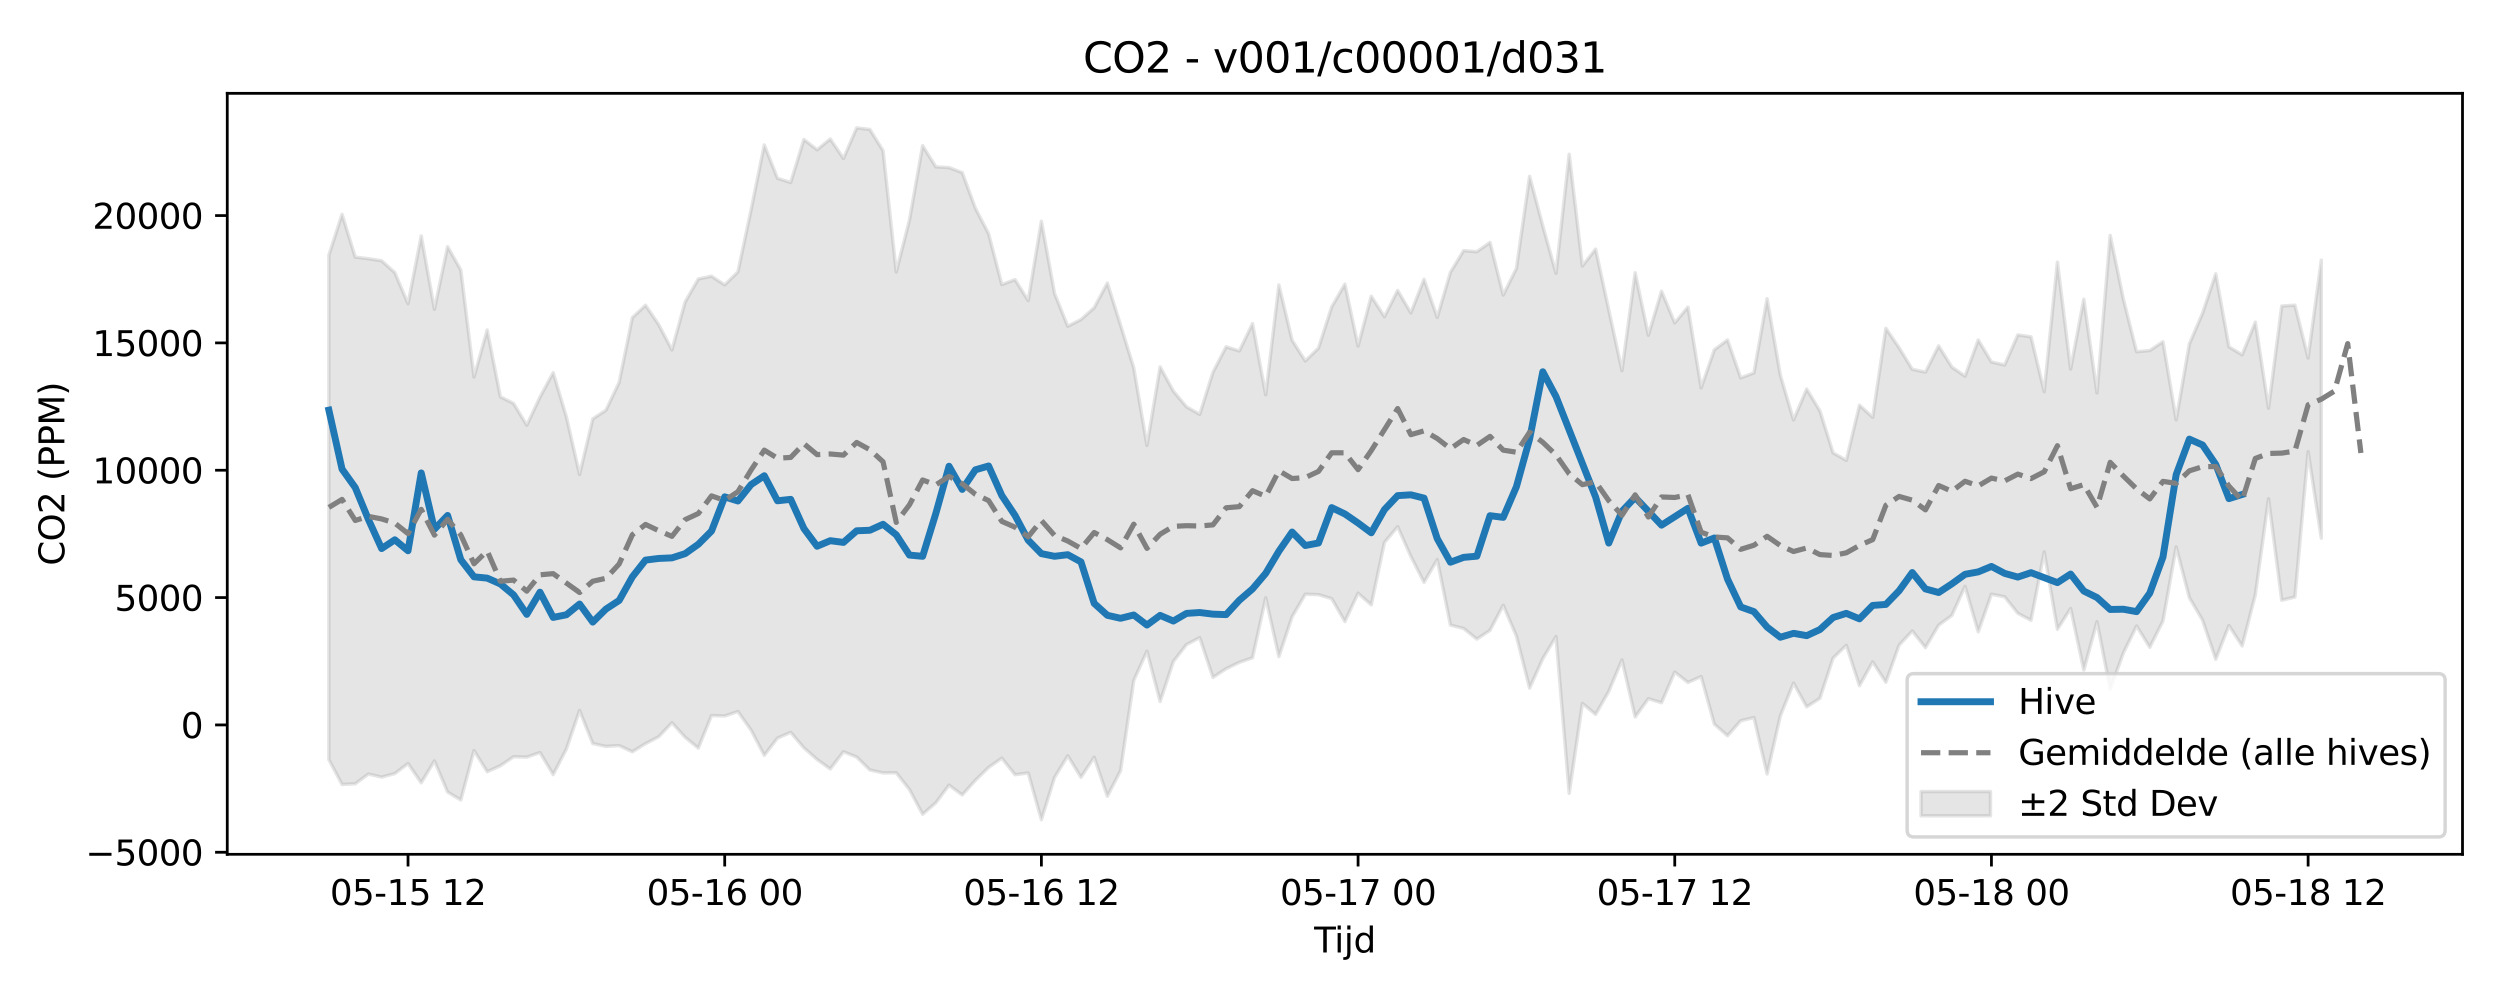 <?xml version="1.0" encoding="utf-8" standalone="no"?>
<!DOCTYPE svg PUBLIC "-//W3C//DTD SVG 1.1//EN"
  "http://www.w3.org/Graphics/SVG/1.1/DTD/svg11.dtd">
<svg xmlns:xlink="http://www.w3.org/1999/xlink" width="720pt" height="288pt" viewBox="0 0 720 288" xmlns="http://www.w3.org/2000/svg" version="1.1">
 <defs>
  <style type="text/css">*{stroke-linejoin: round; stroke-linecap: butt}</style>
 </defs>
 <g id="figure_1">
  <g id="patch_1">
   <path d="M 0 288 
L 720 288 
L 720 0 
L 0 0 
z
" style="fill: #ffffff"/>
  </g>
  <g id="axes_1">
   <g id="patch_2">
    <path d="M 65.45 246.04 
L 709.2 246.04 
L 709.2 26.88 
L 65.45 26.88 
z
" style="fill: #ffffff"/>
   </g>
   <g id="FillBetweenPolyCollection_1">
    <defs>
     <path id="m7c1478dba1" d="M 94.711 -214.495 
L 94.711 -69.231 
L 98.512 -62.076 
L 102.312 -62.259 
L 106.112 -65.073 
L 109.912 -64.19 
L 113.712 -65.209 
L 117.512 -68.102 
L 121.313 -62.551 
L 125.113 -68.848 
L 128.913 -59.886 
L 132.713 -57.601 
L 136.513 -71.845 
L 140.313 -65.746 
L 144.114 -67.474 
L 147.914 -70.058 
L 151.714 -69.951 
L 155.514 -71.275 
L 159.314 -64.912 
L 163.115 -72.264 
L 166.915 -83.379 
L 170.715 -73.849 
L 174.515 -73.042 
L 178.315 -73.272 
L 182.115 -71.479 
L 185.916 -73.84 
L 189.716 -75.823 
L 193.516 -79.853 
L 197.316 -75.661 
L 201.116 -72.552 
L 204.916 -81.92 
L 208.717 -81.792 
L 212.517 -83.077 
L 216.317 -77.711 
L 220.117 -70.472 
L 223.917 -75.42 
L 227.718 -77.083 
L 231.518 -72.625 
L 235.318 -69.282 
L 239.118 -66.531 
L 242.918 -71.499 
L 246.718 -69.976 
L 250.519 -66.241 
L 254.319 -65.417 
L 258.119 -65.435 
L 261.919 -60.614 
L 265.719 -53.491 
L 269.52 -56.784 
L 273.32 -61.877 
L 277.12 -59.047 
L 280.92 -63.268 
L 284.72 -66.986 
L 288.52 -69.65 
L 292.321 -64.878 
L 296.121 -65.385 
L 299.921 -51.922 
L 303.721 -64.116 
L 307.521 -70.331 
L 311.321 -64.129 
L 315.122 -69.912 
L 318.922 -58.687 
L 322.722 -66.047 
L 326.522 -92.014 
L 330.322 -100.454 
L 334.123 -85.963 
L 337.923 -97.477 
L 341.723 -102.372 
L 345.523 -104.362 
L 349.323 -92.906 
L 353.123 -95.398 
L 356.924 -97.246 
L 360.724 -98.569 
L 364.524 -115.821 
L 368.324 -98.901 
L 372.124 -110.342 
L 375.924 -116.856 
L 379.725 -116.742 
L 383.525 -115.595 
L 387.325 -108.984 
L 391.125 -117.15 
L 394.925 -113.792 
L 398.726 -131.774 
L 402.526 -136.308 
L 406.326 -127.744 
L 410.126 -120.27 
L 413.926 -126.834 
L 417.726 -107.982 
L 421.527 -107 
L 425.327 -103.944 
L 429.127 -106.463 
L 432.927 -113.692 
L 436.727 -104.809 
L 440.527 -89.824 
L 444.328 -98.298 
L 448.128 -104.668 
L 451.928 -59.526 
L 455.728 -85.431 
L 459.528 -82.25 
L 463.329 -88.89 
L 467.129 -97.928 
L 470.929 -81.514 
L 474.729 -86.768 
L 478.529 -85.617 
L 482.329 -94.44 
L 486.13 -91.447 
L 489.93 -93.165 
L 493.73 -79.443 
L 497.53 -76.091 
L 501.33 -80.429 
L 505.13 -81.344 
L 508.931 -65.099 
L 512.731 -81.795 
L 516.531 -91.28 
L 520.331 -84.421 
L 524.131 -86.885 
L 527.932 -98.478 
L 531.732 -102.151 
L 535.532 -90.525 
L 539.332 -97.366 
L 543.132 -91.504 
L 546.932 -102.192 
L 550.733 -106.274 
L 554.533 -101.497 
L 558.333 -107.959 
L 562.133 -110.755 
L 565.933 -119.129 
L 569.734 -106.034 
L 573.534 -116.866 
L 577.334 -116.121 
L 581.134 -111.368 
L 584.934 -109.353 
L 588.734 -129.056 
L 592.535 -106.761 
L 596.335 -112.754 
L 600.135 -95.031 
L 603.935 -108.952 
L 607.735 -89.474 
L 611.535 -99.946 
L 615.336 -107.711 
L 619.136 -101.574 
L 622.936 -109.148 
L 626.736 -130.479 
L 630.536 -115.865 
L 634.337 -109.392 
L 638.137 -98.144 
L 641.937 -107.855 
L 645.737 -101.967 
L 649.537 -116.717 
L 653.337 -144.359 
L 657.138 -115.139 
L 660.938 -116.054 
L 664.738 -157.914 
L 668.538 -132.992 
L 668.538 -213.082 
L 668.538 -213.082 
L 664.738 -184.9 
L 660.938 -200.1 
L 657.138 -199.872 
L 653.337 -170.446 
L 649.537 -195.225 
L 645.737 -185.814 
L 641.937 -188.114 
L 638.137 -209.134 
L 634.337 -197.8 
L 630.536 -188.935 
L 626.736 -167.095 
L 622.936 -189.584 
L 619.136 -187.052 
L 615.336 -186.712 
L 611.535 -201.849 
L 607.735 -220.219 
L 603.935 -174.827 
L 600.135 -201.833 
L 596.335 -181.721 
L 592.535 -212.503 
L 588.734 -175.2 
L 584.934 -190.997 
L 581.134 -191.539 
L 577.334 -182.875 
L 573.534 -183.748 
L 569.734 -190.089 
L 565.933 -179.659 
L 562.133 -182.288 
L 558.333 -188.378 
L 554.533 -180.833 
L 550.733 -181.64 
L 546.932 -187.868 
L 543.132 -193.447 
L 539.332 -167.814 
L 535.532 -171.298 
L 531.732 -155.42 
L 527.932 -157.57 
L 524.131 -169.671 
L 520.331 -175.945 
L 516.531 -167.052 
L 512.731 -179.985 
L 508.931 -201.984 
L 505.13 -180.6 
L 501.33 -179.159 
L 497.53 -190.097 
L 493.73 -187.262 
L 489.93 -176.289 
L 486.13 -199.557 
L 482.329 -195.013 
L 478.529 -204.137 
L 474.729 -191.451 
L 470.929 -209.447 
L 467.129 -181.266 
L 463.329 -198.729 
L 459.528 -216.252 
L 455.728 -211.394 
L 451.928 -243.582 
L 448.128 -209.274 
L 444.328 -222.933 
L 440.527 -237.219 
L 436.727 -210.721 
L 432.927 -203.029 
L 429.127 -218.178 
L 425.327 -215.504 
L 421.527 -215.829 
L 417.726 -209.582 
L 413.926 -196.582 
L 410.126 -207.55 
L 406.326 -197.889 
L 402.526 -204.357 
L 398.726 -196.783 
L 394.925 -202.676 
L 391.125 -188.33 
L 387.325 -206.183 
L 383.525 -199.601 
L 379.725 -187.745 
L 375.924 -184.045 
L 372.124 -190.024 
L 368.324 -205.922 
L 364.524 -174.289 
L 360.724 -194.792 
L 356.924 -186.923 
L 353.123 -188.125 
L 349.323 -180.764 
L 345.523 -168.662 
L 341.723 -170.831 
L 337.923 -175.349 
L 334.123 -182.336 
L 330.322 -159.7 
L 326.522 -182.048 
L 322.722 -194.376 
L 318.922 -206.478 
L 315.122 -199.362 
L 311.321 -195.972 
L 307.521 -194.034 
L 303.721 -203.452 
L 299.921 -224.29 
L 296.121 -201.441 
L 292.321 -207.472 
L 288.52 -206.042 
L 284.72 -220.682 
L 280.92 -228.012 
L 277.12 -238.295 
L 273.32 -239.734 
L 269.52 -239.946 
L 265.719 -246.047 
L 261.919 -224.617 
L 258.119 -209.683 
L 254.319 -244.603 
L 250.519 -250.724 
L 246.718 -251.158 
L 242.918 -242.357 
L 239.118 -247.977 
L 235.318 -244.855 
L 231.518 -247.828 
L 227.718 -235.438 
L 223.917 -236.641 
L 220.117 -246.251 
L 216.317 -227.585 
L 212.517 -209.7 
L 208.717 -205.957 
L 204.916 -208.454 
L 201.116 -207.659 
L 197.316 -201.025 
L 193.516 -187.211 
L 189.716 -194.498 
L 185.916 -200.085 
L 182.115 -196.515 
L 178.315 -177.874 
L 174.515 -169.866 
L 170.715 -167.355 
L 166.915 -151.338 
L 163.115 -167.97 
L 159.314 -180.668 
L 155.514 -173.636 
L 151.714 -165.538 
L 147.914 -171.809 
L 144.114 -173.717 
L 140.313 -192.954 
L 136.513 -179.425 
L 132.713 -210.235 
L 128.913 -216.964 
L 125.113 -198.926 
L 121.313 -220.051 
L 117.512 -200.516 
L 113.712 -209.485 
L 109.912 -212.903 
L 106.112 -213.492 
L 102.312 -213.959 
L 98.512 -226.269 
L 94.711 -214.495 
z
" style="stroke: #808080; stroke-opacity: 0.2"/>
    </defs>
    <g clip-path="url(#pd1be5cc029)">
     <use xlink:href="#m7c1478dba1" x="0" y="288" style="fill: #808080; fill-opacity: 0.2; stroke: #808080; stroke-opacity: 0.2"/>
    </g>
   </g>
   <g id="matplotlib.axis_1">
    <g id="xtick_1">
     <g id="line2d_1">
      <defs>
       <path id="m999311cfc5" d="M 0 0 
L 0 3.5 
" style="stroke: #000000; stroke-width: 0.8"/>
      </defs>
      <g>
       <use xlink:href="#m999311cfc5" x="117.512" y="246.04" style="stroke: #000000; stroke-width: 0.8"/>
      </g>
     </g>
     <g id="text_1">
      <!-- 05-15 12 -->
      <g transform="translate(95.032 260.638) scale(0.1 -0.1)">
       <defs>
        <path id="DejaVuSans-30" d="M 2034 4250 
Q 1547 4250 1301 3770 
Q 1056 3291 1056 2328 
Q 1056 1369 1301 889 
Q 1547 409 2034 409 
Q 2525 409 2770 889 
Q 3016 1369 3016 2328 
Q 3016 3291 2770 3770 
Q 2525 4250 2034 4250 
z
M 2034 4750 
Q 2819 4750 3233 4129 
Q 3647 3509 3647 2328 
Q 3647 1150 3233 529 
Q 2819 -91 2034 -91 
Q 1250 -91 836 529 
Q 422 1150 422 2328 
Q 422 3509 836 4129 
Q 1250 4750 2034 4750 
z
" transform="scale(0.016)"/>
        <path id="DejaVuSans-35" d="M 691 4666 
L 3169 4666 
L 3169 4134 
L 1269 4134 
L 1269 2991 
Q 1406 3038 1543 3061 
Q 1681 3084 1819 3084 
Q 2600 3084 3056 2656 
Q 3513 2228 3513 1497 
Q 3513 744 3044 326 
Q 2575 -91 1722 -91 
Q 1428 -91 1123 -41 
Q 819 9 494 109 
L 494 744 
Q 775 591 1075 516 
Q 1375 441 1709 441 
Q 2250 441 2565 725 
Q 2881 1009 2881 1497 
Q 2881 1984 2565 2268 
Q 2250 2553 1709 2553 
Q 1456 2553 1204 2497 
Q 953 2441 691 2322 
L 691 4666 
z
" transform="scale(0.016)"/>
        <path id="DejaVuSans-2d" d="M 313 2009 
L 1997 2009 
L 1997 1497 
L 313 1497 
L 313 2009 
z
" transform="scale(0.016)"/>
        <path id="DejaVuSans-31" d="M 794 531 
L 1825 531 
L 1825 4091 
L 703 3866 
L 703 4441 
L 1819 4666 
L 2450 4666 
L 2450 531 
L 3481 531 
L 3481 0 
L 794 0 
L 794 531 
z
" transform="scale(0.016)"/>
        <path id="DejaVuSans-20" transform="scale(0.016)"/>
        <path id="DejaVuSans-32" d="M 1228 531 
L 3431 531 
L 3431 0 
L 469 0 
L 469 531 
Q 828 903 1448 1529 
Q 2069 2156 2228 2338 
Q 2531 2678 2651 2914 
Q 2772 3150 2772 3378 
Q 2772 3750 2511 3984 
Q 2250 4219 1831 4219 
Q 1534 4219 1204 4116 
Q 875 4013 500 3803 
L 500 4441 
Q 881 4594 1212 4672 
Q 1544 4750 1819 4750 
Q 2544 4750 2975 4387 
Q 3406 4025 3406 3419 
Q 3406 3131 3298 2873 
Q 3191 2616 2906 2266 
Q 2828 2175 2409 1742 
Q 1991 1309 1228 531 
z
" transform="scale(0.016)"/>
       </defs>
       <use xlink:href="#DejaVuSans-30"/>
       <use xlink:href="#DejaVuSans-35" transform="translate(63.623 0)"/>
       <use xlink:href="#DejaVuSans-2d" transform="translate(127.246 0)"/>
       <use xlink:href="#DejaVuSans-31" transform="translate(163.33 0)"/>
       <use xlink:href="#DejaVuSans-35" transform="translate(226.953 0)"/>
       <use xlink:href="#DejaVuSans-20" transform="translate(290.576 0)"/>
       <use xlink:href="#DejaVuSans-31" transform="translate(322.363 0)"/>
       <use xlink:href="#DejaVuSans-32" transform="translate(385.986 0)"/>
      </g>
     </g>
    </g>
    <g id="xtick_2">
     <g id="line2d_2">
      <g>
       <use xlink:href="#m999311cfc5" x="208.717" y="246.04" style="stroke: #000000; stroke-width: 0.8"/>
      </g>
     </g>
     <g id="text_2">
      <!-- 05-16 00 -->
      <g transform="translate(186.236 260.638) scale(0.1 -0.1)">
       <defs>
        <path id="DejaVuSans-36" d="M 2113 2584 
Q 1688 2584 1439 2293 
Q 1191 2003 1191 1497 
Q 1191 994 1439 701 
Q 1688 409 2113 409 
Q 2538 409 2786 701 
Q 3034 994 3034 1497 
Q 3034 2003 2786 2293 
Q 2538 2584 2113 2584 
z
M 3366 4563 
L 3366 3988 
Q 3128 4100 2886 4159 
Q 2644 4219 2406 4219 
Q 1781 4219 1451 3797 
Q 1122 3375 1075 2522 
Q 1259 2794 1537 2939 
Q 1816 3084 2150 3084 
Q 2853 3084 3261 2657 
Q 3669 2231 3669 1497 
Q 3669 778 3244 343 
Q 2819 -91 2113 -91 
Q 1303 -91 875 529 
Q 447 1150 447 2328 
Q 447 3434 972 4092 
Q 1497 4750 2381 4750 
Q 2619 4750 2861 4703 
Q 3103 4656 3366 4563 
z
" transform="scale(0.016)"/>
       </defs>
       <use xlink:href="#DejaVuSans-30"/>
       <use xlink:href="#DejaVuSans-35" transform="translate(63.623 0)"/>
       <use xlink:href="#DejaVuSans-2d" transform="translate(127.246 0)"/>
       <use xlink:href="#DejaVuSans-31" transform="translate(163.33 0)"/>
       <use xlink:href="#DejaVuSans-36" transform="translate(226.953 0)"/>
       <use xlink:href="#DejaVuSans-20" transform="translate(290.576 0)"/>
       <use xlink:href="#DejaVuSans-30" transform="translate(322.363 0)"/>
       <use xlink:href="#DejaVuSans-30" transform="translate(385.986 0)"/>
      </g>
     </g>
    </g>
    <g id="xtick_3">
     <g id="line2d_3">
      <g>
       <use xlink:href="#m999311cfc5" x="299.921" y="246.04" style="stroke: #000000; stroke-width: 0.8"/>
      </g>
     </g>
     <g id="text_3">
      <!-- 05-16 12 -->
      <g transform="translate(277.44 260.638) scale(0.1 -0.1)">
       <use xlink:href="#DejaVuSans-30"/>
       <use xlink:href="#DejaVuSans-35" transform="translate(63.623 0)"/>
       <use xlink:href="#DejaVuSans-2d" transform="translate(127.246 0)"/>
       <use xlink:href="#DejaVuSans-31" transform="translate(163.33 0)"/>
       <use xlink:href="#DejaVuSans-36" transform="translate(226.953 0)"/>
       <use xlink:href="#DejaVuSans-20" transform="translate(290.576 0)"/>
       <use xlink:href="#DejaVuSans-31" transform="translate(322.363 0)"/>
       <use xlink:href="#DejaVuSans-32" transform="translate(385.986 0)"/>
      </g>
     </g>
    </g>
    <g id="xtick_4">
     <g id="line2d_4">
      <g>
       <use xlink:href="#m999311cfc5" x="391.125" y="246.04" style="stroke: #000000; stroke-width: 0.8"/>
      </g>
     </g>
     <g id="text_4">
      <!-- 05-17 00 -->
      <g transform="translate(368.645 260.638) scale(0.1 -0.1)">
       <defs>
        <path id="DejaVuSans-37" d="M 525 4666 
L 3525 4666 
L 3525 4397 
L 1831 0 
L 1172 0 
L 2766 4134 
L 525 4134 
L 525 4666 
z
" transform="scale(0.016)"/>
       </defs>
       <use xlink:href="#DejaVuSans-30"/>
       <use xlink:href="#DejaVuSans-35" transform="translate(63.623 0)"/>
       <use xlink:href="#DejaVuSans-2d" transform="translate(127.246 0)"/>
       <use xlink:href="#DejaVuSans-31" transform="translate(163.33 0)"/>
       <use xlink:href="#DejaVuSans-37" transform="translate(226.953 0)"/>
       <use xlink:href="#DejaVuSans-20" transform="translate(290.576 0)"/>
       <use xlink:href="#DejaVuSans-30" transform="translate(322.363 0)"/>
       <use xlink:href="#DejaVuSans-30" transform="translate(385.986 0)"/>
      </g>
     </g>
    </g>
    <g id="xtick_5">
     <g id="line2d_5">
      <g>
       <use xlink:href="#m999311cfc5" x="482.329" y="246.04" style="stroke: #000000; stroke-width: 0.8"/>
      </g>
     </g>
     <g id="text_5">
      <!-- 05-17 12 -->
      <g transform="translate(459.849 260.638) scale(0.1 -0.1)">
       <use xlink:href="#DejaVuSans-30"/>
       <use xlink:href="#DejaVuSans-35" transform="translate(63.623 0)"/>
       <use xlink:href="#DejaVuSans-2d" transform="translate(127.246 0)"/>
       <use xlink:href="#DejaVuSans-31" transform="translate(163.33 0)"/>
       <use xlink:href="#DejaVuSans-37" transform="translate(226.953 0)"/>
       <use xlink:href="#DejaVuSans-20" transform="translate(290.576 0)"/>
       <use xlink:href="#DejaVuSans-31" transform="translate(322.363 0)"/>
       <use xlink:href="#DejaVuSans-32" transform="translate(385.986 0)"/>
      </g>
     </g>
    </g>
    <g id="xtick_6">
     <g id="line2d_6">
      <g>
       <use xlink:href="#m999311cfc5" x="573.534" y="246.04" style="stroke: #000000; stroke-width: 0.8"/>
      </g>
     </g>
     <g id="text_6">
      <!-- 05-18 00 -->
      <g transform="translate(551.053 260.638) scale(0.1 -0.1)">
       <defs>
        <path id="DejaVuSans-38" d="M 2034 2216 
Q 1584 2216 1326 1975 
Q 1069 1734 1069 1313 
Q 1069 891 1326 650 
Q 1584 409 2034 409 
Q 2484 409 2743 651 
Q 3003 894 3003 1313 
Q 3003 1734 2745 1975 
Q 2488 2216 2034 2216 
z
M 1403 2484 
Q 997 2584 770 2862 
Q 544 3141 544 3541 
Q 544 4100 942 4425 
Q 1341 4750 2034 4750 
Q 2731 4750 3128 4425 
Q 3525 4100 3525 3541 
Q 3525 3141 3298 2862 
Q 3072 2584 2669 2484 
Q 3125 2378 3379 2068 
Q 3634 1759 3634 1313 
Q 3634 634 3220 271 
Q 2806 -91 2034 -91 
Q 1263 -91 848 271 
Q 434 634 434 1313 
Q 434 1759 690 2068 
Q 947 2378 1403 2484 
z
M 1172 3481 
Q 1172 3119 1398 2916 
Q 1625 2713 2034 2713 
Q 2441 2713 2670 2916 
Q 2900 3119 2900 3481 
Q 2900 3844 2670 4047 
Q 2441 4250 2034 4250 
Q 1625 4250 1398 4047 
Q 1172 3844 1172 3481 
z
" transform="scale(0.016)"/>
       </defs>
       <use xlink:href="#DejaVuSans-30"/>
       <use xlink:href="#DejaVuSans-35" transform="translate(63.623 0)"/>
       <use xlink:href="#DejaVuSans-2d" transform="translate(127.246 0)"/>
       <use xlink:href="#DejaVuSans-31" transform="translate(163.33 0)"/>
       <use xlink:href="#DejaVuSans-38" transform="translate(226.953 0)"/>
       <use xlink:href="#DejaVuSans-20" transform="translate(290.576 0)"/>
       <use xlink:href="#DejaVuSans-30" transform="translate(322.363 0)"/>
       <use xlink:href="#DejaVuSans-30" transform="translate(385.986 0)"/>
      </g>
     </g>
    </g>
    <g id="xtick_7">
     <g id="line2d_7">
      <g>
       <use xlink:href="#m999311cfc5" x="664.738" y="246.04" style="stroke: #000000; stroke-width: 0.8"/>
      </g>
     </g>
     <g id="text_7">
      <!-- 05-18 12 -->
      <g transform="translate(642.257 260.638) scale(0.1 -0.1)">
       <use xlink:href="#DejaVuSans-30"/>
       <use xlink:href="#DejaVuSans-35" transform="translate(63.623 0)"/>
       <use xlink:href="#DejaVuSans-2d" transform="translate(127.246 0)"/>
       <use xlink:href="#DejaVuSans-31" transform="translate(163.33 0)"/>
       <use xlink:href="#DejaVuSans-38" transform="translate(226.953 0)"/>
       <use xlink:href="#DejaVuSans-20" transform="translate(290.576 0)"/>
       <use xlink:href="#DejaVuSans-31" transform="translate(322.363 0)"/>
       <use xlink:href="#DejaVuSans-32" transform="translate(385.986 0)"/>
      </g>
     </g>
    </g>
    <g id="text_8">
     <!-- Tijd -->
     <g transform="translate(378.475 274.317) scale(0.1 -0.1)">
      <defs>
       <path id="DejaVuSans-54" d="M -19 4666 
L 3928 4666 
L 3928 4134 
L 2272 4134 
L 2272 0 
L 1638 0 
L 1638 4134 
L -19 4134 
L -19 4666 
z
" transform="scale(0.016)"/>
       <path id="DejaVuSans-69" d="M 603 3500 
L 1178 3500 
L 1178 0 
L 603 0 
L 603 3500 
z
M 603 4863 
L 1178 4863 
L 1178 4134 
L 603 4134 
L 603 4863 
z
" transform="scale(0.016)"/>
       <path id="DejaVuSans-6a" d="M 603 3500 
L 1178 3500 
L 1178 -63 
Q 1178 -731 923 -1031 
Q 669 -1331 103 -1331 
L -116 -1331 
L -116 -844 
L 38 -844 
Q 366 -844 484 -692 
Q 603 -541 603 -63 
L 603 3500 
z
M 603 4863 
L 1178 4863 
L 1178 4134 
L 603 4134 
L 603 4863 
z
" transform="scale(0.016)"/>
       <path id="DejaVuSans-64" d="M 2906 2969 
L 2906 4863 
L 3481 4863 
L 3481 0 
L 2906 0 
L 2906 525 
Q 2725 213 2448 61 
Q 2172 -91 1784 -91 
Q 1150 -91 751 415 
Q 353 922 353 1747 
Q 353 2572 751 3078 
Q 1150 3584 1784 3584 
Q 2172 3584 2448 3432 
Q 2725 3281 2906 2969 
z
M 947 1747 
Q 947 1113 1208 752 
Q 1469 391 1925 391 
Q 2381 391 2643 752 
Q 2906 1113 2906 1747 
Q 2906 2381 2643 2742 
Q 2381 3103 1925 3103 
Q 1469 3103 1208 2742 
Q 947 2381 947 1747 
z
" transform="scale(0.016)"/>
      </defs>
      <use xlink:href="#DejaVuSans-54"/>
      <use xlink:href="#DejaVuSans-69" transform="translate(57.959 0)"/>
      <use xlink:href="#DejaVuSans-6a" transform="translate(85.742 0)"/>
      <use xlink:href="#DejaVuSans-64" transform="translate(113.525 0)"/>
     </g>
    </g>
   </g>
   <g id="matplotlib.axis_2">
    <g id="ytick_1">
     <g id="line2d_8">
      <defs>
       <path id="m51fffaef5a" d="M 0 0 
L -3.5 0 
" style="stroke: #000000; stroke-width: 0.8"/>
      </defs>
      <g>
       <use xlink:href="#m51fffaef5a" x="65.45" y="245.447" style="stroke: #000000; stroke-width: 0.8"/>
      </g>
     </g>
     <g id="text_9">
      <!-- −5000 -->
      <g transform="translate(24.62 249.246) scale(0.1 -0.1)">
       <defs>
        <path id="DejaVuSans-2212" d="M 678 2272 
L 4684 2272 
L 4684 1741 
L 678 1741 
L 678 2272 
z
" transform="scale(0.016)"/>
       </defs>
       <use xlink:href="#DejaVuSans-2212"/>
       <use xlink:href="#DejaVuSans-35" transform="translate(83.789 0)"/>
       <use xlink:href="#DejaVuSans-30" transform="translate(147.412 0)"/>
       <use xlink:href="#DejaVuSans-30" transform="translate(211.035 0)"/>
       <use xlink:href="#DejaVuSans-30" transform="translate(274.658 0)"/>
      </g>
     </g>
    </g>
    <g id="ytick_2">
     <g id="line2d_9">
      <g>
       <use xlink:href="#m51fffaef5a" x="65.45" y="208.774" style="stroke: #000000; stroke-width: 0.8"/>
      </g>
     </g>
     <g id="text_10">
      <!-- 0 -->
      <g transform="translate(52.087 212.573) scale(0.1 -0.1)">
       <use xlink:href="#DejaVuSans-30"/>
      </g>
     </g>
    </g>
    <g id="ytick_3">
     <g id="line2d_10">
      <g>
       <use xlink:href="#m51fffaef5a" x="65.45" y="172.101" style="stroke: #000000; stroke-width: 0.8"/>
      </g>
     </g>
     <g id="text_11">
      <!-- 5000 -->
      <g transform="translate(33 175.901) scale(0.1 -0.1)">
       <use xlink:href="#DejaVuSans-35"/>
       <use xlink:href="#DejaVuSans-30" transform="translate(63.623 0)"/>
       <use xlink:href="#DejaVuSans-30" transform="translate(127.246 0)"/>
       <use xlink:href="#DejaVuSans-30" transform="translate(190.869 0)"/>
      </g>
     </g>
    </g>
    <g id="ytick_4">
     <g id="line2d_11">
      <g>
       <use xlink:href="#m51fffaef5a" x="65.45" y="135.429" style="stroke: #000000; stroke-width: 0.8"/>
      </g>
     </g>
     <g id="text_12">
      <!-- 10000 -->
      <g transform="translate(26.637 139.228) scale(0.1 -0.1)">
       <use xlink:href="#DejaVuSans-31"/>
       <use xlink:href="#DejaVuSans-30" transform="translate(63.623 0)"/>
       <use xlink:href="#DejaVuSans-30" transform="translate(127.246 0)"/>
       <use xlink:href="#DejaVuSans-30" transform="translate(190.869 0)"/>
       <use xlink:href="#DejaVuSans-30" transform="translate(254.492 0)"/>
      </g>
     </g>
    </g>
    <g id="ytick_5">
     <g id="line2d_12">
      <g>
       <use xlink:href="#m51fffaef5a" x="65.45" y="98.756" style="stroke: #000000; stroke-width: 0.8"/>
      </g>
     </g>
     <g id="text_13">
      <!-- 15000 -->
      <g transform="translate(26.637 102.555) scale(0.1 -0.1)">
       <use xlink:href="#DejaVuSans-31"/>
       <use xlink:href="#DejaVuSans-35" transform="translate(63.623 0)"/>
       <use xlink:href="#DejaVuSans-30" transform="translate(127.246 0)"/>
       <use xlink:href="#DejaVuSans-30" transform="translate(190.869 0)"/>
       <use xlink:href="#DejaVuSans-30" transform="translate(254.492 0)"/>
      </g>
     </g>
    </g>
    <g id="ytick_6">
     <g id="line2d_13">
      <g>
       <use xlink:href="#m51fffaef5a" x="65.45" y="62.083" style="stroke: #000000; stroke-width: 0.8"/>
      </g>
     </g>
     <g id="text_14">
      <!-- 20000 -->
      <g transform="translate(26.637 65.883) scale(0.1 -0.1)">
       <use xlink:href="#DejaVuSans-32"/>
       <use xlink:href="#DejaVuSans-30" transform="translate(63.623 0)"/>
       <use xlink:href="#DejaVuSans-30" transform="translate(127.246 0)"/>
       <use xlink:href="#DejaVuSans-30" transform="translate(190.869 0)"/>
       <use xlink:href="#DejaVuSans-30" transform="translate(254.492 0)"/>
      </g>
     </g>
    </g>
    <g id="text_15">
     <!-- CO2 (PPM) -->
     <g transform="translate(18.541 162.903) rotate(-90) scale(0.1 -0.1)">
      <defs>
       <path id="DejaVuSans-43" d="M 4122 4306 
L 4122 3641 
Q 3803 3938 3442 4084 
Q 3081 4231 2675 4231 
Q 1875 4231 1450 3742 
Q 1025 3253 1025 2328 
Q 1025 1406 1450 917 
Q 1875 428 2675 428 
Q 3081 428 3442 575 
Q 3803 722 4122 1019 
L 4122 359 
Q 3791 134 3420 21 
Q 3050 -91 2638 -91 
Q 1578 -91 968 557 
Q 359 1206 359 2328 
Q 359 3453 968 4101 
Q 1578 4750 2638 4750 
Q 3056 4750 3426 4639 
Q 3797 4528 4122 4306 
z
" transform="scale(0.016)"/>
       <path id="DejaVuSans-4f" d="M 2522 4238 
Q 1834 4238 1429 3725 
Q 1025 3213 1025 2328 
Q 1025 1447 1429 934 
Q 1834 422 2522 422 
Q 3209 422 3611 934 
Q 4013 1447 4013 2328 
Q 4013 3213 3611 3725 
Q 3209 4238 2522 4238 
z
M 2522 4750 
Q 3503 4750 4090 4092 
Q 4678 3434 4678 2328 
Q 4678 1225 4090 567 
Q 3503 -91 2522 -91 
Q 1538 -91 948 565 
Q 359 1222 359 2328 
Q 359 3434 948 4092 
Q 1538 4750 2522 4750 
z
" transform="scale(0.016)"/>
       <path id="DejaVuSans-28" d="M 1984 4856 
Q 1566 4138 1362 3434 
Q 1159 2731 1159 2009 
Q 1159 1288 1364 580 
Q 1569 -128 1984 -844 
L 1484 -844 
Q 1016 -109 783 600 
Q 550 1309 550 2009 
Q 550 2706 781 3412 
Q 1013 4119 1484 4856 
L 1984 4856 
z
" transform="scale(0.016)"/>
       <path id="DejaVuSans-50" d="M 1259 4147 
L 1259 2394 
L 2053 2394 
Q 2494 2394 2734 2622 
Q 2975 2850 2975 3272 
Q 2975 3691 2734 3919 
Q 2494 4147 2053 4147 
L 1259 4147 
z
M 628 4666 
L 2053 4666 
Q 2838 4666 3239 4311 
Q 3641 3956 3641 3272 
Q 3641 2581 3239 2228 
Q 2838 1875 2053 1875 
L 1259 1875 
L 1259 0 
L 628 0 
L 628 4666 
z
" transform="scale(0.016)"/>
       <path id="DejaVuSans-4d" d="M 628 4666 
L 1569 4666 
L 2759 1491 
L 3956 4666 
L 4897 4666 
L 4897 0 
L 4281 0 
L 4281 4097 
L 3078 897 
L 2444 897 
L 1241 4097 
L 1241 0 
L 628 0 
L 628 4666 
z
" transform="scale(0.016)"/>
       <path id="DejaVuSans-29" d="M 513 4856 
L 1013 4856 
Q 1481 4119 1714 3412 
Q 1947 2706 1947 2009 
Q 1947 1309 1714 600 
Q 1481 -109 1013 -844 
L 513 -844 
Q 928 -128 1133 580 
Q 1338 1288 1338 2009 
Q 1338 2731 1133 3434 
Q 928 4138 513 4856 
z
" transform="scale(0.016)"/>
      </defs>
      <use xlink:href="#DejaVuSans-43"/>
      <use xlink:href="#DejaVuSans-4f" transform="translate(69.824 0)"/>
      <use xlink:href="#DejaVuSans-32" transform="translate(148.535 0)"/>
      <use xlink:href="#DejaVuSans-20" transform="translate(212.158 0)"/>
      <use xlink:href="#DejaVuSans-28" transform="translate(243.945 0)"/>
      <use xlink:href="#DejaVuSans-50" transform="translate(282.959 0)"/>
      <use xlink:href="#DejaVuSans-50" transform="translate(343.262 0)"/>
      <use xlink:href="#DejaVuSans-4d" transform="translate(403.564 0)"/>
      <use xlink:href="#DejaVuSans-29" transform="translate(489.844 0)"/>
     </g>
    </g>
   </g>
   <g id="line2d_14">
    <path d="M 94.711 118.119 
L 98.512 135.104 
L 102.312 140.436 
L 106.112 149.631 
L 109.912 157.985 
L 113.712 155.464 
L 117.512 158.618 
L 121.313 136.206 
L 125.113 152.413 
L 128.913 148.455 
L 132.713 161.195 
L 136.513 166.131 
L 140.313 166.498 
L 144.114 168.177 
L 147.914 171.335 
L 151.714 176.932 
L 155.514 170.556 
L 159.314 177.815 
L 163.115 177.057 
L 166.915 173.964 
L 170.715 179.16 
L 174.515 175.412 
L 178.315 172.928 
L 182.115 166.141 
L 185.916 161.305 
L 189.716 160.833 
L 193.516 160.667 
L 197.316 159.449 
L 201.116 156.75 
L 204.916 152.944 
L 208.717 143.093 
L 212.517 144.284 
L 216.317 139.553 
L 220.117 137.018 
L 223.917 144.228 
L 227.718 143.812 
L 231.518 152.21 
L 235.318 157.32 
L 239.118 155.72 
L 242.918 156.212 
L 246.718 152.868 
L 250.519 152.714 
L 254.319 150.993 
L 258.119 154.027 
L 261.919 159.864 
L 265.719 160.219 
L 269.52 147.872 
L 273.32 134.282 
L 277.12 140.942 
L 280.92 135.304 
L 284.72 134.204 
L 288.52 142.702 
L 292.321 148.423 
L 296.121 155.572 
L 299.921 159.452 
L 303.721 160.212 
L 307.521 159.752 
L 311.321 161.828 
L 315.122 173.769 
L 318.922 177.209 
L 322.722 178.069 
L 326.522 177.116 
L 330.322 180.015 
L 334.123 177.231 
L 337.923 178.859 
L 341.723 176.654 
L 345.523 176.404 
L 349.323 176.874 
L 353.123 177.011 
L 356.924 172.876 
L 360.724 169.61 
L 364.524 165.121 
L 368.324 158.745 
L 372.124 153.227 
L 375.924 157.11 
L 379.725 156.379 
L 383.525 146.196 
L 387.325 148.017 
L 391.125 150.623 
L 394.925 153.447 
L 398.726 146.758 
L 402.526 142.739 
L 406.326 142.507 
L 410.126 143.46 
L 413.926 155.124 
L 417.726 161.919 
L 421.527 160.518 
L 425.327 160.18 
L 429.127 148.521 
L 432.927 148.998 
L 436.727 140.174 
L 440.527 126.419 
L 444.328 107.073 
L 448.128 114.21 
L 455.728 133.487 
L 459.528 143.115 
L 463.329 156.398 
L 467.129 147.245 
L 470.929 143.24 
L 478.529 151.246 
L 486.13 146.389 
L 489.93 156.42 
L 493.73 154.941 
L 497.53 166.791 
L 501.33 174.796 
L 505.13 176.157 
L 508.931 180.614 
L 512.731 183.528 
L 516.531 182.397 
L 520.331 183.071 
L 524.131 181.313 
L 527.932 177.844 
L 531.732 176.646 
L 535.532 178.226 
L 539.332 174.363 
L 543.132 174.074 
L 546.932 170.153 
L 550.733 164.891 
L 554.533 169.612 
L 558.333 170.647 
L 562.133 168.15 
L 565.933 165.4 
L 569.734 164.703 
L 573.534 163.134 
L 577.334 165.134 
L 581.134 166.197 
L 584.934 164.931 
L 592.535 167.796 
L 596.335 165.334 
L 600.135 170.22 
L 603.935 172.087 
L 607.735 175.527 
L 611.535 175.458 
L 615.336 176.15 
L 619.136 170.818 
L 622.936 160.417 
L 626.736 136.695 
L 630.536 126.47 
L 634.337 128.155 
L 638.137 133.761 
L 641.937 143.604 
L 645.737 142.411 
L 645.737 142.411 
" clip-path="url(#pd1be5cc029)" style="fill: none; stroke: #1f77b4; stroke-width: 2; stroke-linecap: square"/>
   </g>
   <g id="line2d_15">
    <path d="M 94.711 146.137 
L 98.512 143.828 
L 102.312 149.891 
L 106.112 148.717 
L 109.912 149.453 
L 113.712 150.653 
L 117.512 153.691 
L 121.313 146.699 
L 125.113 154.113 
L 128.913 149.575 
L 132.713 154.082 
L 136.513 162.365 
L 140.313 158.65 
L 144.114 167.405 
L 147.914 167.066 
L 151.714 170.255 
L 155.514 165.545 
L 159.314 165.21 
L 166.915 170.641 
L 170.715 167.398 
L 174.515 166.546 
L 178.315 162.427 
L 182.115 154.003 
L 185.916 151.038 
L 189.716 152.839 
L 193.516 154.468 
L 197.316 149.657 
L 201.116 147.894 
L 204.916 142.813 
L 208.717 144.125 
L 212.517 141.611 
L 216.317 135.352 
L 220.117 129.639 
L 223.917 131.969 
L 227.718 131.739 
L 231.518 127.774 
L 235.318 130.931 
L 239.118 130.746 
L 242.918 131.072 
L 246.718 127.433 
L 250.519 129.517 
L 254.319 132.99 
L 258.119 150.441 
L 261.919 145.385 
L 265.719 138.231 
L 269.52 139.635 
L 273.32 137.194 
L 277.12 139.329 
L 280.92 142.36 
L 284.72 144.166 
L 288.52 150.154 
L 292.321 151.825 
L 296.121 154.587 
L 299.921 149.894 
L 303.721 154.216 
L 307.521 155.818 
L 311.321 157.95 
L 315.122 153.363 
L 318.922 155.418 
L 322.722 157.789 
L 326.522 150.969 
L 330.322 157.923 
L 334.123 153.851 
L 337.923 151.587 
L 341.723 151.399 
L 345.523 151.488 
L 349.323 151.165 
L 353.123 146.239 
L 356.924 145.915 
L 360.724 141.32 
L 364.524 142.945 
L 368.324 135.588 
L 372.124 137.817 
L 375.924 137.55 
L 379.725 135.756 
L 383.525 130.402 
L 387.325 130.416 
L 391.125 135.26 
L 394.925 129.766 
L 402.526 117.668 
L 406.326 125.183 
L 410.126 124.09 
L 413.926 126.292 
L 417.726 129.218 
L 421.527 126.585 
L 425.327 128.276 
L 429.127 125.679 
L 432.927 129.64 
L 436.727 130.235 
L 440.527 124.478 
L 444.328 127.385 
L 448.128 131.029 
L 451.928 136.446 
L 455.728 139.587 
L 459.528 138.749 
L 463.329 144.19 
L 467.129 148.403 
L 470.929 142.519 
L 474.729 148.891 
L 478.529 143.123 
L 482.329 143.273 
L 486.13 142.498 
L 489.93 153.273 
L 493.73 154.648 
L 497.53 154.906 
L 501.33 158.206 
L 505.13 157.028 
L 508.931 154.459 
L 512.731 157.11 
L 516.531 158.834 
L 520.331 157.817 
L 524.131 159.722 
L 527.932 159.976 
L 531.732 159.215 
L 535.532 157.089 
L 539.332 155.41 
L 543.132 145.524 
L 546.932 142.97 
L 550.733 144.043 
L 554.533 146.835 
L 558.333 139.832 
L 562.133 141.478 
L 565.933 138.606 
L 569.734 139.938 
L 573.534 137.693 
L 577.334 138.502 
L 581.134 136.546 
L 584.934 137.825 
L 588.734 135.872 
L 592.535 128.368 
L 596.335 140.762 
L 600.135 139.568 
L 603.935 146.11 
L 607.735 133.154 
L 611.535 137.103 
L 615.336 140.788 
L 619.136 143.687 
L 622.936 138.634 
L 626.736 139.213 
L 630.536 135.6 
L 634.337 134.404 
L 638.137 134.361 
L 641.937 140.015 
L 645.737 144.11 
L 649.537 132.029 
L 653.337 130.597 
L 657.138 130.494 
L 660.938 129.923 
L 664.738 116.593 
L 668.538 114.963 
L 672.338 112.622 
L 676.138 98.969 
L 679.939 130.466 
L 679.939 130.466 
" clip-path="url(#pd1be5cc029)" style="fill: none; stroke-dasharray: 5.55,2.4; stroke-dashoffset: 0; stroke: #808080; stroke-width: 1.5"/>
   </g>
   <g id="patch_3">
    <path d="M 65.45 246.04 
L 65.45 26.88 
" style="fill: none; stroke: #000000; stroke-width: 0.8; stroke-linejoin: miter; stroke-linecap: square"/>
   </g>
   <g id="patch_4">
    <path d="M 709.2 246.04 
L 709.2 26.88 
" style="fill: none; stroke: #000000; stroke-width: 0.8; stroke-linejoin: miter; stroke-linecap: square"/>
   </g>
   <g id="patch_5">
    <path d="M 65.45 246.04 
L 709.2 246.04 
" style="fill: none; stroke: #000000; stroke-width: 0.8; stroke-linejoin: miter; stroke-linecap: square"/>
   </g>
   <g id="patch_6">
    <path d="M 65.45 26.88 
L 709.2 26.88 
" style="fill: none; stroke: #000000; stroke-width: 0.8; stroke-linejoin: miter; stroke-linecap: square"/>
   </g>
   <g id="text_16">
    <!-- CO2 - v001/c00001/d031 -->
    <g transform="translate(311.922 20.88) scale(0.12 -0.12)">
     <defs>
      <path id="DejaVuSans-76" d="M 191 3500 
L 800 3500 
L 1894 563 
L 2988 3500 
L 3597 3500 
L 2284 0 
L 1503 0 
L 191 3500 
z
" transform="scale(0.016)"/>
      <path id="DejaVuSans-2f" d="M 1625 4666 
L 2156 4666 
L 531 -594 
L 0 -594 
L 1625 4666 
z
" transform="scale(0.016)"/>
      <path id="DejaVuSans-63" d="M 3122 3366 
L 3122 2828 
Q 2878 2963 2633 3030 
Q 2388 3097 2138 3097 
Q 1578 3097 1268 2742 
Q 959 2388 959 1747 
Q 959 1106 1268 751 
Q 1578 397 2138 397 
Q 2388 397 2633 464 
Q 2878 531 3122 666 
L 3122 134 
Q 2881 22 2623 -34 
Q 2366 -91 2075 -91 
Q 1284 -91 818 406 
Q 353 903 353 1747 
Q 353 2603 823 3093 
Q 1294 3584 2113 3584 
Q 2378 3584 2631 3529 
Q 2884 3475 3122 3366 
z
" transform="scale(0.016)"/>
      <path id="DejaVuSans-33" d="M 2597 2516 
Q 3050 2419 3304 2112 
Q 3559 1806 3559 1356 
Q 3559 666 3084 287 
Q 2609 -91 1734 -91 
Q 1441 -91 1130 -33 
Q 819 25 488 141 
L 488 750 
Q 750 597 1062 519 
Q 1375 441 1716 441 
Q 2309 441 2620 675 
Q 2931 909 2931 1356 
Q 2931 1769 2642 2001 
Q 2353 2234 1838 2234 
L 1294 2234 
L 1294 2753 
L 1863 2753 
Q 2328 2753 2575 2939 
Q 2822 3125 2822 3475 
Q 2822 3834 2567 4026 
Q 2313 4219 1838 4219 
Q 1578 4219 1281 4162 
Q 984 4106 628 3988 
L 628 4550 
Q 988 4650 1302 4700 
Q 1616 4750 1894 4750 
Q 2613 4750 3031 4423 
Q 3450 4097 3450 3541 
Q 3450 3153 3228 2886 
Q 3006 2619 2597 2516 
z
" transform="scale(0.016)"/>
     </defs>
     <use xlink:href="#DejaVuSans-43"/>
     <use xlink:href="#DejaVuSans-4f" transform="translate(69.824 0)"/>
     <use xlink:href="#DejaVuSans-32" transform="translate(148.535 0)"/>
     <use xlink:href="#DejaVuSans-20" transform="translate(212.158 0)"/>
     <use xlink:href="#DejaVuSans-2d" transform="translate(243.945 0)"/>
     <use xlink:href="#DejaVuSans-20" transform="translate(280.029 0)"/>
     <use xlink:href="#DejaVuSans-76" transform="translate(311.816 0)"/>
     <use xlink:href="#DejaVuSans-30" transform="translate(370.996 0)"/>
     <use xlink:href="#DejaVuSans-30" transform="translate(434.619 0)"/>
     <use xlink:href="#DejaVuSans-31" transform="translate(498.242 0)"/>
     <use xlink:href="#DejaVuSans-2f" transform="translate(561.865 0)"/>
     <use xlink:href="#DejaVuSans-63" transform="translate(595.557 0)"/>
     <use xlink:href="#DejaVuSans-30" transform="translate(650.537 0)"/>
     <use xlink:href="#DejaVuSans-30" transform="translate(714.16 0)"/>
     <use xlink:href="#DejaVuSans-30" transform="translate(777.783 0)"/>
     <use xlink:href="#DejaVuSans-30" transform="translate(841.406 0)"/>
     <use xlink:href="#DejaVuSans-31" transform="translate(905.029 0)"/>
     <use xlink:href="#DejaVuSans-2f" transform="translate(968.652 0)"/>
     <use xlink:href="#DejaVuSans-64" transform="translate(1002.344 0)"/>
     <use xlink:href="#DejaVuSans-30" transform="translate(1065.82 0)"/>
     <use xlink:href="#DejaVuSans-33" transform="translate(1129.443 0)"/>
     <use xlink:href="#DejaVuSans-31" transform="translate(1193.066 0)"/>
    </g>
   </g>
   <g id="legend_1">
    <g id="patch_7">
     <path d="M 551.256 241.04 
L 702.2 241.04 
Q 704.2 241.04 704.2 239.04 
L 704.2 196.006 
Q 704.2 194.006 702.2 194.006 
L 551.256 194.006 
Q 549.256 194.006 549.256 196.006 
L 549.256 239.04 
Q 549.256 241.04 551.256 241.04 
z
" style="fill: #ffffff; opacity: 0.8; stroke: #cccccc; stroke-linejoin: miter"/>
    </g>
    <g id="line2d_16">
     <path d="M 553.256 202.104 
L 563.256 202.104 
L 573.256 202.104 
" style="fill: none; stroke: #1f77b4; stroke-width: 2; stroke-linecap: square"/>
    </g>
    <g id="text_17">
     <!-- Hive -->
     <g transform="translate(581.256 205.604) scale(0.1 -0.1)">
      <defs>
       <path id="DejaVuSans-48" d="M 628 4666 
L 1259 4666 
L 1259 2753 
L 3553 2753 
L 3553 4666 
L 4184 4666 
L 4184 0 
L 3553 0 
L 3553 2222 
L 1259 2222 
L 1259 0 
L 628 0 
L 628 4666 
z
" transform="scale(0.016)"/>
       <path id="DejaVuSans-65" d="M 3597 1894 
L 3597 1613 
L 953 1613 
Q 991 1019 1311 708 
Q 1631 397 2203 397 
Q 2534 397 2845 478 
Q 3156 559 3463 722 
L 3463 178 
Q 3153 47 2828 -22 
Q 2503 -91 2169 -91 
Q 1331 -91 842 396 
Q 353 884 353 1716 
Q 353 2575 817 3079 
Q 1281 3584 2069 3584 
Q 2775 3584 3186 3129 
Q 3597 2675 3597 1894 
z
M 3022 2063 
Q 3016 2534 2758 2815 
Q 2500 3097 2075 3097 
Q 1594 3097 1305 2825 
Q 1016 2553 972 2059 
L 3022 2063 
z
" transform="scale(0.016)"/>
      </defs>
      <use xlink:href="#DejaVuSans-48"/>
      <use xlink:href="#DejaVuSans-69" transform="translate(75.195 0)"/>
      <use xlink:href="#DejaVuSans-76" transform="translate(102.979 0)"/>
      <use xlink:href="#DejaVuSans-65" transform="translate(162.158 0)"/>
     </g>
    </g>
    <g id="line2d_17">
     <path d="M 553.256 216.782 
L 563.256 216.782 
L 573.256 216.782 
" style="fill: none; stroke-dasharray: 5.55,2.4; stroke-dashoffset: 0; stroke: #808080; stroke-width: 1.5"/>
    </g>
    <g id="text_18">
     <!-- Gemiddelde (alle hives) -->
     <g transform="translate(581.256 220.282) scale(0.1 -0.1)">
      <defs>
       <path id="DejaVuSans-47" d="M 3809 666 
L 3809 1919 
L 2778 1919 
L 2778 2438 
L 4434 2438 
L 4434 434 
Q 4069 175 3628 42 
Q 3188 -91 2688 -91 
Q 1594 -91 976 548 
Q 359 1188 359 2328 
Q 359 3472 976 4111 
Q 1594 4750 2688 4750 
Q 3144 4750 3555 4637 
Q 3966 4525 4313 4306 
L 4313 3634 
Q 3963 3931 3569 4081 
Q 3175 4231 2741 4231 
Q 1884 4231 1454 3753 
Q 1025 3275 1025 2328 
Q 1025 1384 1454 906 
Q 1884 428 2741 428 
Q 3075 428 3337 486 
Q 3600 544 3809 666 
z
" transform="scale(0.016)"/>
       <path id="DejaVuSans-6d" d="M 3328 2828 
Q 3544 3216 3844 3400 
Q 4144 3584 4550 3584 
Q 5097 3584 5394 3201 
Q 5691 2819 5691 2113 
L 5691 0 
L 5113 0 
L 5113 2094 
Q 5113 2597 4934 2840 
Q 4756 3084 4391 3084 
Q 3944 3084 3684 2787 
Q 3425 2491 3425 1978 
L 3425 0 
L 2847 0 
L 2847 2094 
Q 2847 2600 2669 2842 
Q 2491 3084 2119 3084 
Q 1678 3084 1418 2786 
Q 1159 2488 1159 1978 
L 1159 0 
L 581 0 
L 581 3500 
L 1159 3500 
L 1159 2956 
Q 1356 3278 1631 3431 
Q 1906 3584 2284 3584 
Q 2666 3584 2933 3390 
Q 3200 3197 3328 2828 
z
" transform="scale(0.016)"/>
       <path id="DejaVuSans-6c" d="M 603 4863 
L 1178 4863 
L 1178 0 
L 603 0 
L 603 4863 
z
" transform="scale(0.016)"/>
       <path id="DejaVuSans-61" d="M 2194 1759 
Q 1497 1759 1228 1600 
Q 959 1441 959 1056 
Q 959 750 1161 570 
Q 1363 391 1709 391 
Q 2188 391 2477 730 
Q 2766 1069 2766 1631 
L 2766 1759 
L 2194 1759 
z
M 3341 1997 
L 3341 0 
L 2766 0 
L 2766 531 
Q 2569 213 2275 61 
Q 1981 -91 1556 -91 
Q 1019 -91 701 211 
Q 384 513 384 1019 
Q 384 1609 779 1909 
Q 1175 2209 1959 2209 
L 2766 2209 
L 2766 2266 
Q 2766 2663 2505 2880 
Q 2244 3097 1772 3097 
Q 1472 3097 1187 3025 
Q 903 2953 641 2809 
L 641 3341 
Q 956 3463 1253 3523 
Q 1550 3584 1831 3584 
Q 2591 3584 2966 3190 
Q 3341 2797 3341 1997 
z
" transform="scale(0.016)"/>
       <path id="DejaVuSans-68" d="M 3513 2113 
L 3513 0 
L 2938 0 
L 2938 2094 
Q 2938 2591 2744 2837 
Q 2550 3084 2163 3084 
Q 1697 3084 1428 2787 
Q 1159 2491 1159 1978 
L 1159 0 
L 581 0 
L 581 4863 
L 1159 4863 
L 1159 2956 
Q 1366 3272 1645 3428 
Q 1925 3584 2291 3584 
Q 2894 3584 3203 3211 
Q 3513 2838 3513 2113 
z
" transform="scale(0.016)"/>
       <path id="DejaVuSans-73" d="M 2834 3397 
L 2834 2853 
Q 2591 2978 2328 3040 
Q 2066 3103 1784 3103 
Q 1356 3103 1142 2972 
Q 928 2841 928 2578 
Q 928 2378 1081 2264 
Q 1234 2150 1697 2047 
L 1894 2003 
Q 2506 1872 2764 1633 
Q 3022 1394 3022 966 
Q 3022 478 2636 193 
Q 2250 -91 1575 -91 
Q 1294 -91 989 -36 
Q 684 19 347 128 
L 347 722 
Q 666 556 975 473 
Q 1284 391 1588 391 
Q 1994 391 2212 530 
Q 2431 669 2431 922 
Q 2431 1156 2273 1281 
Q 2116 1406 1581 1522 
L 1381 1569 
Q 847 1681 609 1914 
Q 372 2147 372 2553 
Q 372 3047 722 3315 
Q 1072 3584 1716 3584 
Q 2034 3584 2315 3537 
Q 2597 3491 2834 3397 
z
" transform="scale(0.016)"/>
      </defs>
      <use xlink:href="#DejaVuSans-47"/>
      <use xlink:href="#DejaVuSans-65" transform="translate(77.49 0)"/>
      <use xlink:href="#DejaVuSans-6d" transform="translate(139.014 0)"/>
      <use xlink:href="#DejaVuSans-69" transform="translate(236.426 0)"/>
      <use xlink:href="#DejaVuSans-64" transform="translate(264.209 0)"/>
      <use xlink:href="#DejaVuSans-64" transform="translate(327.686 0)"/>
      <use xlink:href="#DejaVuSans-65" transform="translate(391.162 0)"/>
      <use xlink:href="#DejaVuSans-6c" transform="translate(452.686 0)"/>
      <use xlink:href="#DejaVuSans-64" transform="translate(480.469 0)"/>
      <use xlink:href="#DejaVuSans-65" transform="translate(543.945 0)"/>
      <use xlink:href="#DejaVuSans-20" transform="translate(605.469 0)"/>
      <use xlink:href="#DejaVuSans-28" transform="translate(637.256 0)"/>
      <use xlink:href="#DejaVuSans-61" transform="translate(676.27 0)"/>
      <use xlink:href="#DejaVuSans-6c" transform="translate(737.549 0)"/>
      <use xlink:href="#DejaVuSans-6c" transform="translate(765.332 0)"/>
      <use xlink:href="#DejaVuSans-65" transform="translate(793.115 0)"/>
      <use xlink:href="#DejaVuSans-20" transform="translate(854.639 0)"/>
      <use xlink:href="#DejaVuSans-68" transform="translate(886.426 0)"/>
      <use xlink:href="#DejaVuSans-69" transform="translate(949.805 0)"/>
      <use xlink:href="#DejaVuSans-76" transform="translate(977.588 0)"/>
      <use xlink:href="#DejaVuSans-65" transform="translate(1036.768 0)"/>
      <use xlink:href="#DejaVuSans-73" transform="translate(1098.291 0)"/>
      <use xlink:href="#DejaVuSans-29" transform="translate(1150.391 0)"/>
     </g>
    </g>
    <g id="patch_8">
     <path d="M 553.256 234.96 
L 573.256 234.96 
L 573.256 227.96 
L 553.256 227.96 
z
" style="fill: #808080; fill-opacity: 0.2; stroke: #808080; stroke-opacity: 0.2; stroke-linejoin: miter"/>
    </g>
    <g id="text_19">
     <!-- ±2 Std Dev -->
     <g transform="translate(581.256 234.96) scale(0.1 -0.1)">
      <defs>
       <path id="DejaVuSans-b1" d="M 2944 4013 
L 2944 2803 
L 4684 2803 
L 4684 2272 
L 2944 2272 
L 2944 1063 
L 2419 1063 
L 2419 2272 
L 678 2272 
L 678 2803 
L 2419 2803 
L 2419 4013 
L 2944 4013 
z
M 678 531 
L 4684 531 
L 4684 0 
L 678 0 
L 678 531 
z
" transform="scale(0.016)"/>
       <path id="DejaVuSans-53" d="M 3425 4513 
L 3425 3897 
Q 3066 4069 2747 4153 
Q 2428 4238 2131 4238 
Q 1616 4238 1336 4038 
Q 1056 3838 1056 3469 
Q 1056 3159 1242 3001 
Q 1428 2844 1947 2747 
L 2328 2669 
Q 3034 2534 3370 2195 
Q 3706 1856 3706 1288 
Q 3706 609 3251 259 
Q 2797 -91 1919 -91 
Q 1588 -91 1214 -16 
Q 841 59 441 206 
L 441 856 
Q 825 641 1194 531 
Q 1563 422 1919 422 
Q 2459 422 2753 634 
Q 3047 847 3047 1241 
Q 3047 1584 2836 1778 
Q 2625 1972 2144 2069 
L 1759 2144 
Q 1053 2284 737 2584 
Q 422 2884 422 3419 
Q 422 4038 858 4394 
Q 1294 4750 2059 4750 
Q 2388 4750 2728 4690 
Q 3069 4631 3425 4513 
z
" transform="scale(0.016)"/>
       <path id="DejaVuSans-74" d="M 1172 4494 
L 1172 3500 
L 2356 3500 
L 2356 3053 
L 1172 3053 
L 1172 1153 
Q 1172 725 1289 603 
Q 1406 481 1766 481 
L 2356 481 
L 2356 0 
L 1766 0 
Q 1100 0 847 248 
Q 594 497 594 1153 
L 594 3053 
L 172 3053 
L 172 3500 
L 594 3500 
L 594 4494 
L 1172 4494 
z
" transform="scale(0.016)"/>
       <path id="DejaVuSans-44" d="M 1259 4147 
L 1259 519 
L 2022 519 
Q 2988 519 3436 956 
Q 3884 1394 3884 2338 
Q 3884 3275 3436 3711 
Q 2988 4147 2022 4147 
L 1259 4147 
z
M 628 4666 
L 1925 4666 
Q 3281 4666 3915 4102 
Q 4550 3538 4550 2338 
Q 4550 1131 3912 565 
Q 3275 0 1925 0 
L 628 0 
L 628 4666 
z
" transform="scale(0.016)"/>
      </defs>
      <use xlink:href="#DejaVuSans-b1"/>
      <use xlink:href="#DejaVuSans-32" transform="translate(83.789 0)"/>
      <use xlink:href="#DejaVuSans-20" transform="translate(147.412 0)"/>
      <use xlink:href="#DejaVuSans-53" transform="translate(179.199 0)"/>
      <use xlink:href="#DejaVuSans-74" transform="translate(242.676 0)"/>
      <use xlink:href="#DejaVuSans-64" transform="translate(281.885 0)"/>
      <use xlink:href="#DejaVuSans-20" transform="translate(345.361 0)"/>
      <use xlink:href="#DejaVuSans-44" transform="translate(377.148 0)"/>
      <use xlink:href="#DejaVuSans-65" transform="translate(454.15 0)"/>
      <use xlink:href="#DejaVuSans-76" transform="translate(515.674 0)"/>
     </g>
    </g>
   </g>
  </g>
 </g>
 <defs>
  <clipPath id="pd1be5cc029">
   <rect x="65.45" y="26.88" width="643.75" height="219.16"/>
  </clipPath>
 </defs>
</svg>

